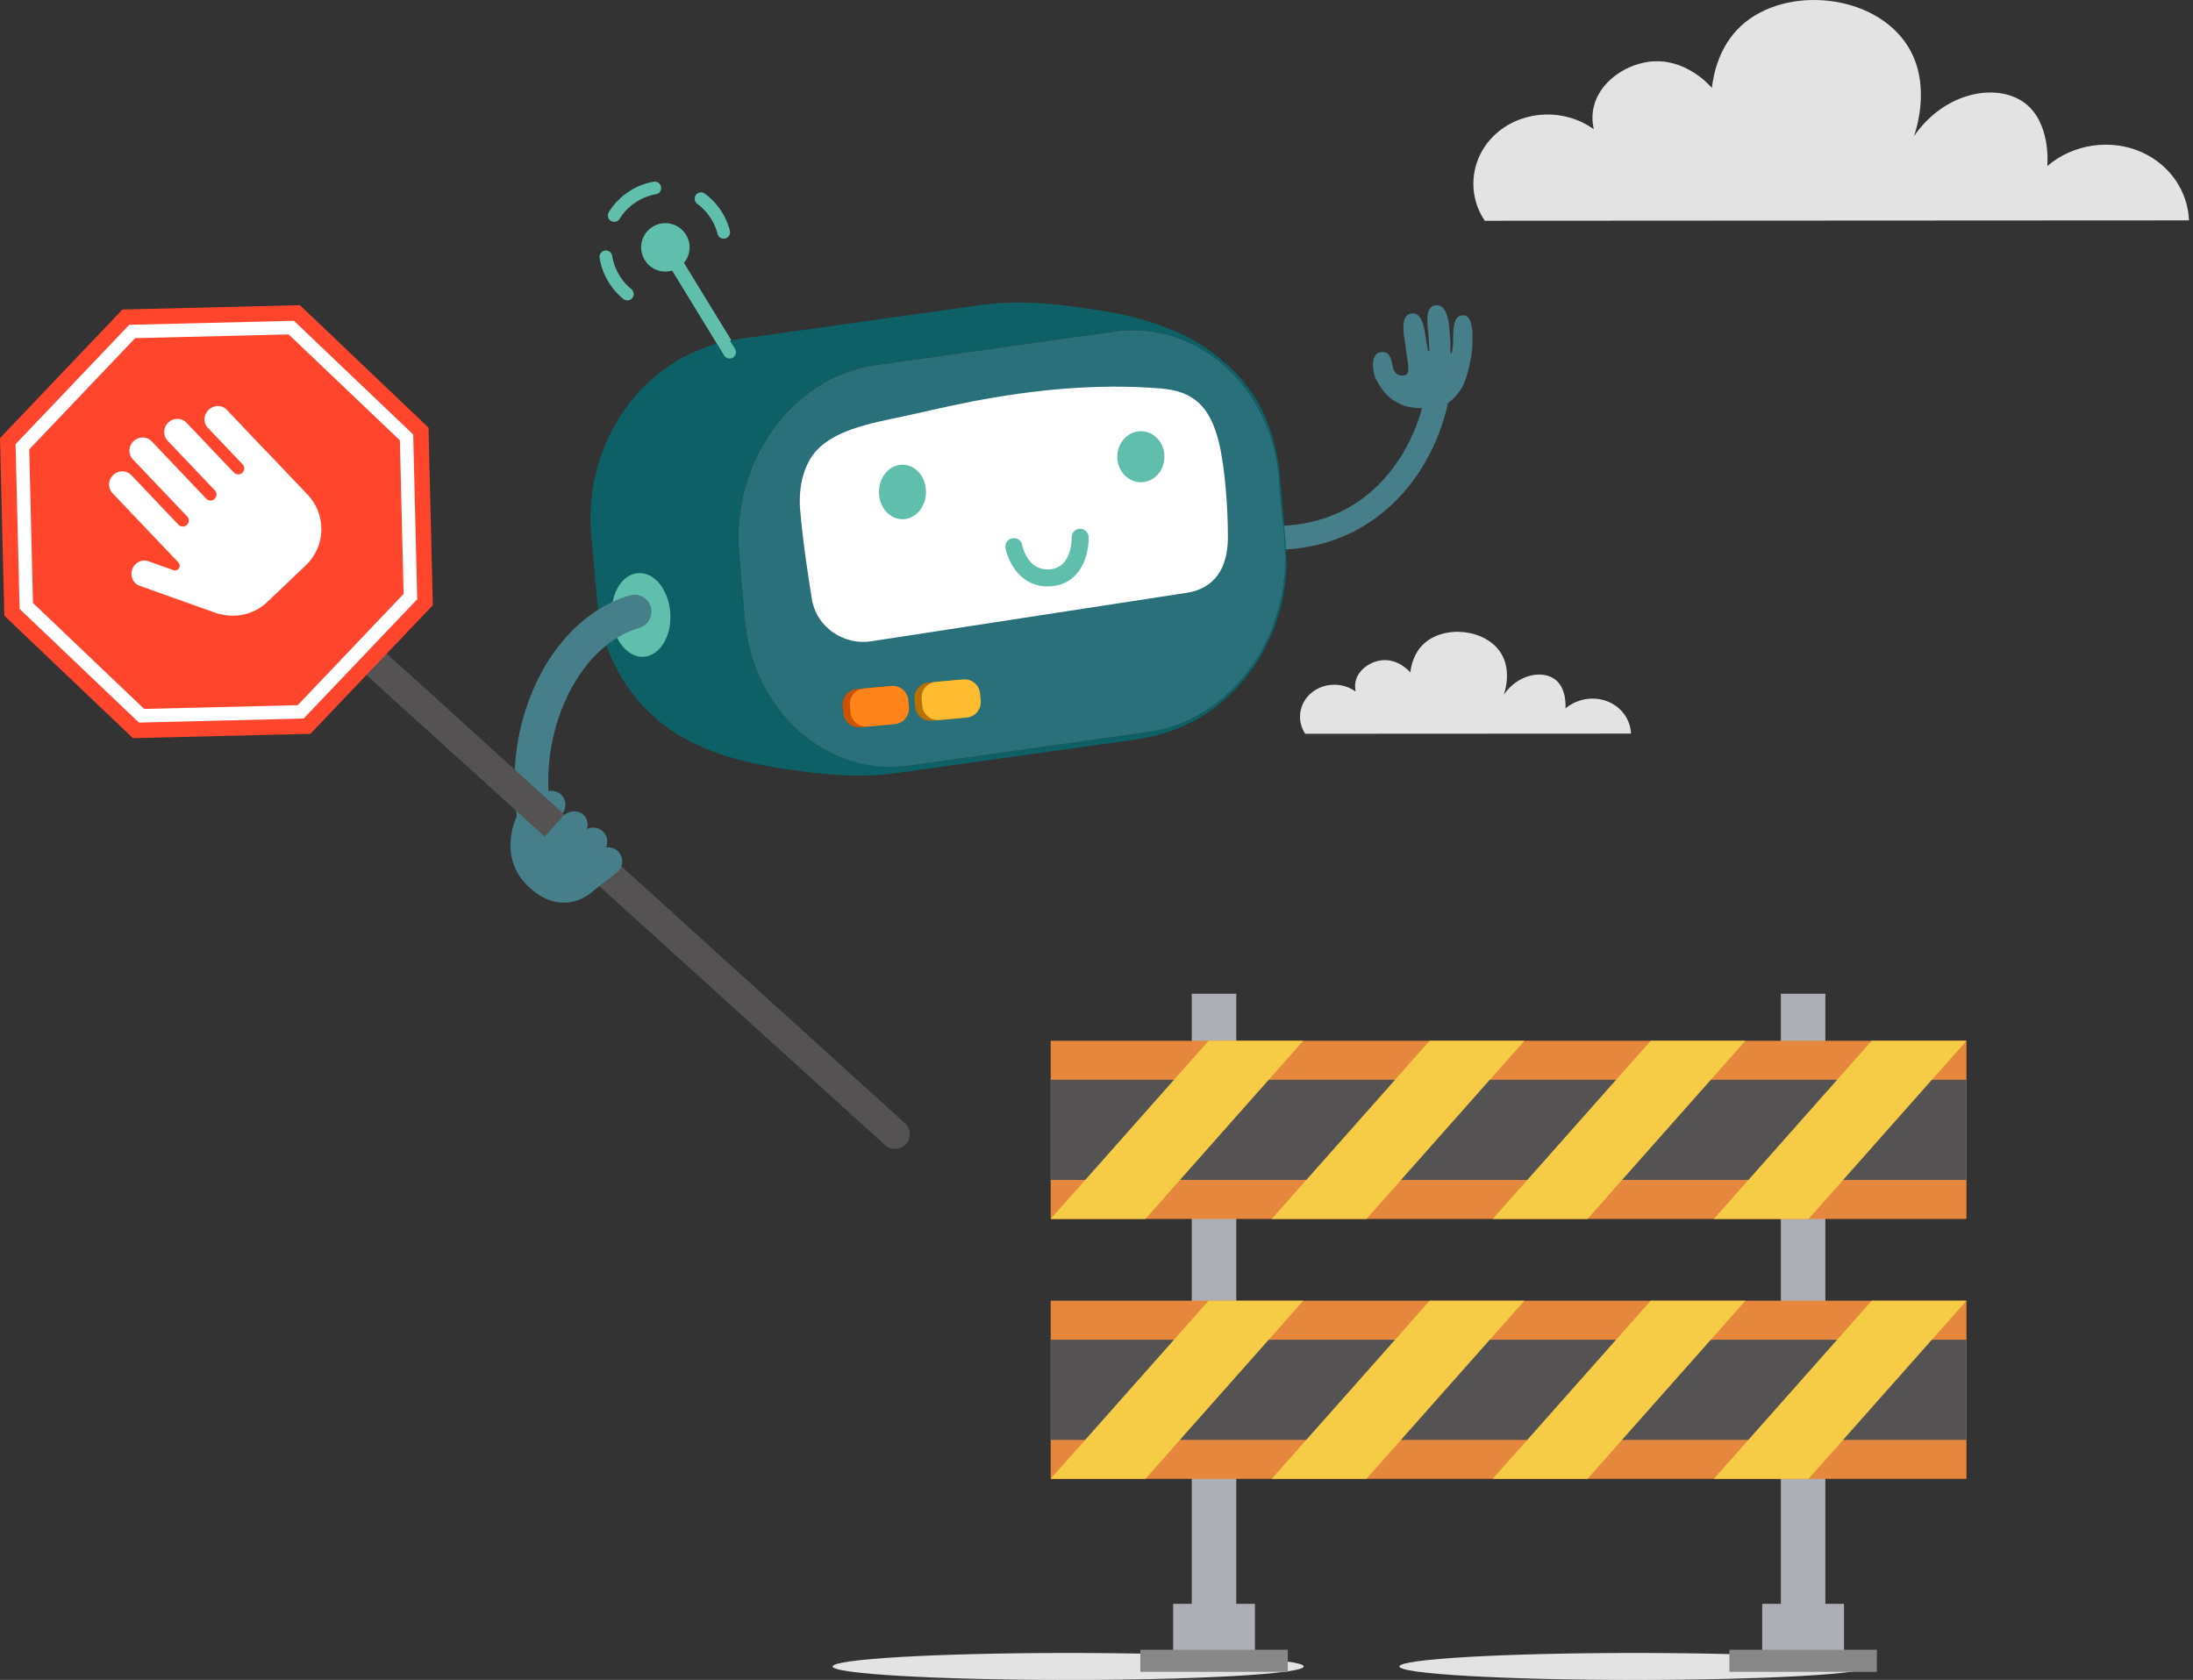 <svg xmlns="http://www.w3.org/2000/svg" width="517" height="396" fill="none" viewBox="0 0 517 396">
  <rect x="0" y="0" width="517" height="396" fill="#333333" stroke="none"/>
  <g clip-path="url(#stop-spruce__a)">
    <path fill="#E3E3E3" d="M307.72 172.99c-2.11-3.13-1.47-7.29 1.49-9.71 2.91-2.39 7.31-2.5 10.39-.26-.12-.55-.24-1.41-.02-2.39.59-2.68 3.3-4.57 5.9-4.95 4.07-.6 6.84 2.64 7 2.83.19-1.58.81-4.55 3.16-6.73 4.82-4.5 14.64-3.59 18.24 2.24 2.42 3.93 1.03 8.57.65 9.73 3.35-4.84 9.04-5.84 12.05-3.61 2.82 2.1 2.51 6.5 2.48 6.87 2.84-2.43 6.96-3.01 10.34-1.49 3.02 1.37 4.98 4.22 5.11 7.41-25.59 0-51.18.04-76.77.04l-.02.02Zm-.36 219.84c0 1.75-24.87 3.18-55.53 3.18s-55.53-1.43-55.53-3.18c0-1.75 24.87-3.18 55.53-3.18s55.53 1.43 55.53 3.18Zm133.6 0c0 1.75-24.87 3.18-55.53 3.18s-55.53-1.43-55.53-3.18c0-1.75 24.87-3.18 55.53-3.18s55.53 1.43 55.53 3.18Z"/>
    <path fill="#ADAFB5" d="M291.45 234.25h-10.49v156.5h10.49v-156.5Z"/>
    <path fill="#ADAFB5" d="M295.85 378.07h-19.28v12.68h19.28v-12.68Z"/>
    <path fill="#888" d="M303.6 388.9h-34.77v5.2h34.77v-5.2Z"/>
    <path fill="#ADAFB5" d="M430.33 234.25h-10.49v156.5h10.49v-156.5Z"/>
    <path fill="#ADAFB5" d="M434.72 378.07h-19.28v12.68h19.28v-12.68Z"/>
    <path fill="#888" d="M442.47 388.9H407.7v5.2h34.77v-5.2Z"/>
    <path fill="#E5883D" d="M463.59 306.61H247.7v41.99h215.89v-41.99Z"/>
    <path fill="#545252" d="M463.59 315.81H247.7v23.61h215.89v-23.61Z"/>
    <path fill="#F6CC46" d="M404.04 348.6h22.33l37.22-41.99h-22.33l-37.22 41.99Zm-52.12 0h22.33l37.23-41.99h-22.33l-37.23 41.99Zm-52.11 0h22.33l37.23-41.99h-22.33l-37.23 41.99Zm-52.11 0h22.33l37.22-41.99h-22.33L247.7 348.6Z"/>
    <path fill="#E5883D" d="M463.59 245.34H247.7v42h215.89v-42Z"/>
    <path fill="#545252" d="M463.59 254.53H247.7v23.61h215.89v-23.61Z"/>
    <path fill="#F6CC46" d="M404.04 287.34h22.33l37.22-42h-22.33l-37.22 42Zm-52.12 0h22.33l37.23-42h-22.33l-37.23 42Zm-52.11 0h22.33l37.23-42h-22.33l-37.23 42Zm-52.11 0h22.33l37.22-42h-22.33l-37.22 42Z"/>
    <path fill="#E3E3E3" d="M350.03 52.02c-4.57-6.77-3.17-15.76 3.23-20.99 6.3-5.16 15.81-5.41 22.47-.56-.27-1.2-.51-3.05-.04-5.15 1.28-5.79 7.13-9.89 12.76-10.72 8.79-1.3 14.78 5.71 15.12 6.12.41-3.42 1.75-9.83 6.83-14.57 10.43-9.73 31.68-7.77 39.45 4.86 5.22 8.49 2.22 18.55 1.4 21.05 7.23-10.48 19.56-12.63 26.05-7.8 6.1 4.54 5.43 14.05 5.35 14.88 6.15-5.26 15.07-6.52 22.35-3.22 6.53 2.95 10.78 9.14 11.06 16.03-55.34 0-110.68.09-166.04.09v-.02h.01Z"/>
    <path fill="#467E89" d="M334.33 96.19c-6.34-.26-8.75-4.66-9.77-6.44-1.02-1.78-1.6-6.35.81-6.71 2.42-.37 2.54 1.54 3.04 3.64s2.41 2 3.05 1.66c.72-.38.62-1.87.42-3.2-.41-2.62 4.19-2.65 7.66-2.33 3.47.32 6.95 1.41 6.49 4.35-.46 2.93-1.85 5.73-4.22 7.49-2.37 1.75-4.74 1.66-7.48 1.55v-.01Z"/>
    <path fill="#467E89" d="M334.63 88.91c-2.73.31-3.02-5.7-3.38-8.04-.36-2.34-1.14-6.51 1.4-6.97 2.55-.46 3.14 3.35 3.41 5.4.27 2.05 2.27 9.18-1.43 9.61Z"/>
    <path fill="#467E89" d="M339.49 87.05c-2.74.13-2.52-5.84-2.75-8.19-.22-2.35-.9-6.61 1.67-6.91 2.57-.31 3.13 3.49 3.28 5.55.14 2.06 1.21 9.37-2.21 9.54l.01.01Z"/>
    <path fill="#467E89" d="M343.1 92.45c-1.99-.26-1.16-5.97-1.06-7.35.1-1.39.48-3.02.52-4.38.04-1.35 0-2.69.21-3.93.22-1.24.72-2.44 2.07-2.46 1.34-.01 1.77 1.12 2.05 2.32.28 1.2.28 2.11.26 3.52-.01 1.43-.16 3.38-.52 4.97-.37 1.59-1.55 7.56-3.53 7.29v.02Zm-48.46 36.77a2.812 2.812 0 0 1-2.12-3.05c.17-1.55 1.56-2.67 3.1-2.49 24.52 2.72 37.04-14.61 40.32-30.27a2.823 2.823 0 0 1 3.33-2.18c1.58.35 2.5 1.81 2.18 3.33-4.05 19.39-19.99 37.65-46.45 34.72-.13-.02-.25-.04-.37-.07l.01.01Z"/>
    <path fill="#E5883D" d="M158.39 144.1c.4 5.92-2.65 10.93-6.8 11.21-4.14.27-7.81-4.3-8.21-10.22-.4-5.92 2.65-10.93 6.8-11.21 4.14-.27 7.81 4.3 8.21 10.22Z"/>
    <path fill="#5FBEAC" d="M173.99 86.86a1.64 1.64 0 0 1-1.77-.73l-16.46-26.88c-.47-.77-.22-1.77.54-2.24.77-.48 1.77-.23 2.24.54L175 84.43c.47.77.22 1.77-.54 2.24-.15.09-.31.16-.47.2v-.01Z"/>
    <path fill="#0C6066" d="M303.26 131.79v-.48c0-.55-.04-1.2-.08-1.84.02.2.03.39.05.57-.04-.58-.09-1.35-.12-1.94v-.07c-.09-1.02-.18-2.03-.26-3.05v-.05l-.02-.16c-.08-.98-.17-1.96-.25-2.93v-.07c-.18-2.04-.35-4.08-.53-6.12v-.04l-.01-.1c-.09-1-.17-2-.26-3 0-.04 0-.08-.01-.12v-.06c-.16-1.64-.26-2.46-.48-3.6-.01-.08-.02-.15-.04-.23-.06-.31-.12-.62-.18-.92-.09-.49-.2-1.03-.33-1.6-1.37-6.57-4.72-14.49-12.5-20.91 0 0-.02-.02-.03-.02-.02-.02-.04-.03-.06-.05-.62-.54-1.04-.9-1.63-1.34-.11-.09-.23-.18-.34-.27-.1-.08-.2-.15-.3-.22-.32-.24-.62-.46-.92-.67-.06-.05-.12-.09-.19-.14l.11.08c-.23-.16-.45-.31-.66-.46a.55.55 0 0 1-.09-.07l-.12-.07c-.88-.59-1.61-1.03-2.11-1.32-.37-.22-1.3-.75-2.6-1.4-.01 0-.03-.02-.05-.02l-.06-.03c-.56-.28-1.18-.57-1.87-.87l-.06-.03c-.07-.03-.15-.07-.23-.1-.57-.25-1.17-.5-1.81-.75l-1.82-.68c-.09-.03-.19-.07-.29-.1h-.01c-.15-.05-.29-.1-.45-.15-.09-.03-.19-.07-.28-.1.05.02.09.03.14.05-.2-.07-.39-.13-.58-.19-3.34-1.12-6.59-1.89-9.54-2.44-.38-.07-.74-.14-1.1-.21-.12-.02-.23-.04-.34-.06l-.2-.03c-.23-.04-.44-.08-.66-.11l-.93-.16-.98-.15c-.55-.08-1.28-.18-1.83-.26l-3.85-.52s-.06 0-.08-.01h.01-.03c-.43-.06-.94-.12-1.4-.18-.11-.01-.22-.03-.32-.04-.03 0-.06 0-.09-.01l-.6-.06-1.1-.12h-.12c-.25-.04-.53-.06-.81-.09-.3-.03-.59-.05-.87-.08-.07 0-.14-.01-.2-.02l-.22-.02c-.52-.04-1.02-.07-1.49-.1h-.12c-1.37-.08-2.55-.12-3.51-.14h-2.12c-.42 0-.79.01-1.15.02h.16c-.17 0-.41.01-.58.01h-.24c-.38.01-.72.03-1.02.04-.29.01-.55.03-.77.04-1.02.06-1.55.1-2.44.2l-.22.02-1.9.23-5.63.79-5.63.79-5.63.79-5.63.79-5.63.79-5.63.79-.69.1-4.94.69-5.63.79-5.63.79-5.63.79c-.24.04-.51.08-.8.12-.66.1-1.17.19-1.65.29-.37.07-.75.15-1.16.24h.05l-.1.01h-.02l-.08.02h-.02c-.52.12-1.07.25-1.64.4l-.19.05-.14.04c-.58.16-1.19.34-1.83.55l-.11.03c-.08.03-.17.06-.25.09-.3.1-.6.2-.9.31-.39.14-.81.31-1.25.49h-.01l-.02.02c-.13.06-.27.12-.4.17-.29.11-.57.23-.82.33l-1.85.9s.02-.01.03-.02c-.2.1-.4.19-.57.28-.48.24-1.02.55-1.55.88l-.43.25c-.06.04-.1.07-.16.11-.26.16-.5.31-.73.45-.57.34-1.44.96-2.31 1.62-.01 0-.03.02-.04.03-.01 0-.02.02-.03.03-.96.73-1.89 1.49-2.38 1.96-.4.38-.9.83-1.37 1.27l-.01.01c-.3.28-.58.56-.82.82l-.03.03c-.18.19-.37.39-.56.61-.17.18-.33.36-.48.52-.05.05-.09.11-.13.16-.28.31-.55.62-.79.89l.02-.03-.04.04-.04.05-.91 1.14c-.1.14-.19.27-.28.41l-.61.79s-.03.04-.04.05c-.03.05-.11.14-.23.31-.4.55-.83 1.18-1.18 1.77-.57.91-1.26 2.08-1.98 3.48-.69 1.3-1.28 2.57-1.75 3.83a41.4 41.4 0 0 0-1.5 4.45c-.18.55-.32 1.24-.47 1.89-.07.28-.14.57-.2.85l-.08.33s-.28 1.25-.52 3.08c0 .02 0 .05-.01.07v.05a41.3 41.3 0 0 0-.31 3.16c-.08 1.32-.11 1.84-.07 3.03v.22c.05.99.11 2.3.16 3.29l.07.78.07.78.07.78.07.78.07.78.07.78.07.78.07.78.07.78.07.78.07.78.06.72v.07l.07.76.07.78.07.78.07.78.07.78.07.78.07.78.07.78c.05.4.1.83.17 1.28.01.1.02.19.04.29l.09.6c.05.36.11.73.17 1.09 0 .04.01.08.02.12.15.93.31 1.84.46 2.63.18.93.57 2.13.81 3.04.48 1.79 1.41 4.1 2.25 5.75l.2.4c.07.15.15.29.22.44.24.47.47.9.7 1.32.05.1.1.19.16.29.9 1.63 1.84 3.06 3.48 5.19.54.7 1.31 1.61 1.92 2.24 1.3 1.33 2.08 2.09 2.9 2.8.19.17.38.34.55.5 2.59 2.27 5.57 4.1 8.66 5.59.24.12.48.24.7.34.71.34 1.42.64 2.06.91.02.01.05.02.07.03l.07.03c.74.3 1.38.54 1.78.7.52.2 1.2.43 1.85.65h.01c.7.24 1.39.46 1.86.6l.11.03c.5.15 1.09.32 1.55.45l.36.09c.42.12.81.22 1.18.31l.19.05c.23.06.5.12.78.19.32.08.65.16 1 .24.41.1 1 .23 1.6.35l.15.03c.14.03.3.06.46.09.57.12 1.08.22 1.36.27.22.04.42.08.61.11l1.17.21c.17.03.36.06.56.09.28.05.56.09.86.14.16.03.31.05.45.07.55.08 1.28.18 1.83.26l3.85.52.67.09.6.07c.2.02.4.05.59.07l.63.08c.16.02.34.04.52.05.14.01.27.03.4.04.07 0 .14.01.21.02.14.01.28.03.41.04l.35.03h.01c.6.06 1.19.1 1.78.15.17.01.35.02.54.04l.99.06c.11 0 .23.01.33.02l.41.02.66.03h.01c.11 0 .22.01.33.01h.34l.91.04h.4c.2 0 .4 0 .58.01.76.01 1.5 0 2.19-.01h.03c.38 0 .75-.02 1.09-.03.14 0 .28 0 .4-.01l.46-.02c.56-.03 1.01-.05 1.3-.07.72-.04 1.22-.08 1.9-.16.05 0 .1-.01.15-.02.05 0 .12-.01.17-.02l1.86-.23 5.63-.79 5.63-.79 5.63-.79 5.63-.79 5.63-.79 5.63-.79 5.63-.79 5.63-.79 5.63-.79 5.63-.79c.25-.04.52-.08.81-.13.65-.1 1.15-.19 1.63-.28.89-.17 1.9-.39 3-.69.06-.02.11-.03.18-.04l.14-.04c.59-.16 1.19-.34 1.83-.55l.11-.03c.08-.03.17-.06.25-.09.3-.1.6-.2.91-.31.07-.03.15-.06.22-.09.07-.02.13-.05.2-.07-.06.02-.13.04-.18.06.46-.17.95-.37 1.45-.59.29-.11.57-.23.82-.33l1.97-.96s.05-.02.08-.04.09-.04.12-.06l.22-.11s.05-.03.07-.04c.62-.31 1.53-.82 2.7-1.58.03-.02.07-.04.1-.06.57-.34 1.45-.97 2.33-1.63l.02-.02.09-.07s.04-.03.06-.05l.11-.08.03-.02c.86-.66 1.68-1.34 2.13-1.77.02-.02.05-.04.07-.06.02-.01.03-.03.05-.04l-.05.04c.65-.62 1.53-1.38 2.12-2.03l.03-.03c.3-.31.63-.68.96-1.05l.29-.32c.08-.08.15-.17.22-.25.1-.12.2-.23.29-.34.04-.05.09-.1.13-.15.49-.57.86-1.04 1.08-1.34.1-.13.18-.27.28-.4l.57-.73s.03-.03.04-.05c.03-.04.11-.14.23-.31.4-.55.83-1.18 1.18-1.76 1.37-2.18 3.44-5.91 4.87-10.56.12-.39.24-.8.35-1.2.25-.91.56-2.14.75-3.07.05-.23.1-.49.14-.75l.09-.55c.07-.42.14-.82.2-1.22.03-.21.07-.42.1-.61.16-.95.22-2.24.31-3.2.03-.33.05-.71.06-1.1.03-.57.04-1.03.02-1.68l-.08-.12Zm-154.77-3.94c.17.03.34.05.52.08-.17-.03-.34-.05-.51-.08h-.01Zm-1.35-.2c.16.02.32.05.49.07-.16-.02-.32-.05-.48-.07h-.01Zm28.85-48.02h-.02.02Zm60.15-8.01h-.03.03Zm.3 0h.03-.03Zm-22.06 109.15v-.01.01Zm.01-.02v-.01.01Zm86.74-70.81c0 .91-.27 2.14.32 2.64v.04l1.34 15.53c.02.28.03.56.05.84.16 4.13-.06 7.89-.72 11.44-.1.51-.2 1.03-.32 1.54-.44 1.89-1 3.73-1.68 5.51 0 0 0 .02-.01.03-.13.34-.27.67-.4 1-1.32 3.17-3.08 6.27-5.31 9.45-2.44 3.28-5.33 6.15-8.57 8.48-.17.12-.34.23-.51.35-.29.2-.58.4-.88.59-.18.12-.37.23-.55.35-3.31 2.06-6.93 3.57-10.78 4.4-.79.04-1.83-.08-2.3.42h-.06l-56.33 7.92v.04-.04c-.34.05-.67.08-1.01.11-6.67.48-12.83-.75-18.18-3.46-5.49-2.87-10.21-7.3-13.67-12.86-.12-.19-.23-.39-.35-.58-.14-.23-.27-.46-.41-.7a42.969 42.969 0 0 1-2.83-6.13c-.13-.36-.26-.71-.38-1.08-.01-.04-.03-.08-.04-.13-1-3.03-1.67-6.26-1.96-9.63l-1.34-15.53c-1.87-21.67 12.57-41.67 32.05-44.4l56.33-7.92c12.1-1.7 23.43 3.64 30.73 13.13.22.29.44.59.65.88.11.16.23.31.34.47.2.29.4.58.59.87.15.23.3.45.44.68.12.18.23.36.34.55.22.37.44.74.65 1.11 2.24 4.14 3.86 8.86 4.76 14.07v.02Zm-60.38-38.03c.76.08 1.54.16 2.33.27-.8-.11-1.57-.19-2.33-.27Zm-57.69 7.79h-.01.01Zm-1.5-.1h-.02.02Zm52.57-7.98c.17 0 .34 0 .52-.01-.18 0-.34 0-.51.01h-.01Zm-82.81 71.98c-.24-.03-.49-.07-.73-.1.24.03.48.07.73.1Zm.45.06c.49.07.99.14 1.5.21l-1.51-.21h.01Zm-10.98-17.16h.01-.01Zm5.35 16.3h.01-.01Z"/>
    <path fill="#B72C25" d="M161.86 83.73s-.09.05-.13.08c.53-.26 1.11-.54 1.58-.77-.43.21-1.02.47-1.45.7v-.01Z"/>
    <path fill="#29707A" d="M262.63 78.17c19.48-2.74 36.97 12.77 38.83 34.44.45 5.18.89 10.35 1.34 15.53 1.87 21.67-12.56 41.67-32.04 44.4l-56.33 7.92c-19.48 2.74-36.97-12.77-38.83-34.44-.45-5.18-.89-10.35-1.34-15.53-1.87-21.67 12.57-41.67 32.05-44.4l56.33-7.92h-.01Z"/>
    <path fill="#fff" d="M192.79 105.88c4.04-4.14 11.46-5.91 16.92-7.04 6.84-1.42 12.3-2.8 19.16-4.14 14.65-2.85 29.84-4.34 44.79-3.13 7.87.64 11.67 4.4 13.7 12.73 1.45 5.95 2.12 15.44 2.12 22.29 0 7.6-3.33 12.1-9.57 13.13l-74.52 11.45c-6.08 1.01-13.1-3.05-14.06-10.4 0 0-2.01-12.05-2.7-20.66-.44-5.52.91-10.9 4.15-14.22l.01-.01Z"/>
    <path fill="#CC5200" d="m208.416 161.856-6.434.585a3.681 3.681 0 0 0-3.331 3.999l.151 1.663a3.68 3.68 0 0 0 3.999 3.331l6.433-.585a3.68 3.68 0 0 0 3.331-3.999l-.151-1.663a3.68 3.68 0 0 0-3.998-3.331Z"/>
    <path fill="#FF8419" d="m210.134 161.701-6.433.585a3.68 3.68 0 0 0-3.332 3.998l.152 1.664a3.68 3.68 0 0 0 3.998 3.331l6.434-.586a3.68 3.68 0 0 0 3.331-3.998l-.151-1.663a3.68 3.68 0 0 0-3.999-3.331Z"/>
    <path fill="#B77100" d="m225.337 160.319-6.434.585a3.68 3.68 0 0 0-3.331 3.999l.151 1.663a3.68 3.68 0 0 0 3.999 3.331l6.433-.585a3.681 3.681 0 0 0 3.331-3.999l-.151-1.663a3.68 3.68 0 0 0-3.998-3.331Z"/>
    <path fill="#FFBC31" d="m227.055 160.153-6.433.586a3.68 3.68 0 0 0-3.332 3.998l.152 1.663a3.68 3.68 0 0 0 3.998 3.332l6.433-.586a3.68 3.68 0 0 0 3.332-3.998l-.152-1.663a3.68 3.68 0 0 0-3.998-3.332Z"/>
    <path fill="#5FBEAC" d="M212.76 122.39c3.065 0 5.55-2.874 5.55-6.42s-2.485-6.42-5.55-6.42-5.55 2.874-5.55 6.42 2.485 6.42 5.55 6.42Zm61.75-14.73c0 3.32-2.48 6.01-5.55 6.01s-5.55-2.69-5.55-6.01 2.48-6.01 5.55-6.01 5.55 2.69 5.55 6.01Zm-26.58 30.53c-7.11.62-10.21-5.59-10.87-8.95-.21-1.09.5-2.14 1.59-2.34 1.08-.23 2.13.5 2.34 1.58.12.63 1.4 6.17 6.58 5.72 5.18-.45 5.08-7.19 5.07-7.48-.03-1.11.85-2.03 1.94-2.06 1.11-.03 2.03.83 2.06 1.93.12 3.74-1.55 10.97-8.73 11.59l.02.01Zm-89.91 6.31c.36 5.44-2.44 10.06-6.25 10.31s-7.19-3.96-7.55-9.4c-.36-5.44 2.44-10.06 6.25-10.31s7.19 3.96 7.55 9.4Zm4.48-87.06a5.713 5.713 0 0 1-4.77 6.51 5.713 5.713 0 0 1-6.51-4.77 5.713 5.713 0 0 1 4.77-6.51 5.713 5.713 0 0 1 6.51 4.77Zm8.47-1.21c-.79.19-1.6-.29-1.8-1.09a12.72 12.72 0 0 0-4.79-7.08 1.51 1.51 0 0 1-.32-2.1 1.51 1.51 0 0 1 2.1-.32c2.91 2.14 5.01 5.25 5.91 8.74.21.8-.28 1.62-1.08 1.83h-.03l.01.02Zm-25.81-3.98c-.38.09-.79.03-1.15-.18-.71-.44-.92-1.36-.48-2.07 2.35-3.77 6.19-6.4 10.57-7.16.81-.15 1.6.4 1.74 1.21.15.82-.38 1.63-1.22 1.74-3.53.65-6.66 2.74-8.55 5.8-.22.34-.55.58-.92.66h.01Zm3.09 18.52c-.44.1-.92 0-1.3-.29a15.729 15.729 0 0 1-5.59-9.7c-.13-.82.45-1.56 1.24-1.72.82-.13 1.59.43 1.72 1.24.49 3.08 2.1 5.87 4.52 7.85.64.53.74 1.47.22 2.11-.22.26-.5.44-.81.51Z"/>
    <path fill="#5FBEAC" d="M172.36 84.48c-.61.15-1.28-.1-1.63-.67l-15.14-24.72c-.43-.71-.21-1.63.49-2.06.71-.44 1.63-.22 2.06.49l15.14 24.72c.43.71.21 1.63-.49 2.06-.14.09-.28.15-.43.18Z"/>
    <path fill="#467E89" d="M129.94 209.79a4.02 4.02 0 0 1-3.63-2.32c-6.66-14.39-6.71-31.56-.15-45.94 4.91-10.77 13.04-18.49 22.31-21.17 2.11-.61 4.33.61 4.94 2.73.61 2.12-.61 4.33-2.73 4.94-7.02 2.04-13.32 8.15-17.26 16.81-5.6 12.28-5.56 26.97.14 39.28.92 2 .06 4.37-1.95 5.3-.54.26-1.11.36-1.67.36v.01Z"/>
    <path fill="#467E89" d="m121.9 192.29 5.62-4.76a3.307 3.307 0 1 1 4.92 4.42l-4.52 6.88 11.26 11.74s-7.04 6.15-15.06-2.05c-6.9-7.05-2.22-16.24-2.22-16.24v.01Z"/>
    <path fill="#545252" d="m55.81 131.43 152.84 138.49a3.48 3.48 0 0 0 4.92-.25 3.48 3.48 0 0 0-.25-4.92L61.87 127.52c-1.44 1.84-3.46 3.26-6.05 3.92l-.01-.01Z"/>
    <path fill="#467E89" d="m131.81 203.32 5.67-6.3c1.38-1.53 1.39-3.76.03-4.99-1.36-1.22-3.57-.97-4.95.55l-5.67 6.3c-1.38 1.53-1.39 3.76-.03 4.98 1.36 1.22 3.57.97 4.95-.55v.01Z"/>
    <path fill="#467E89" d="m136.04 205.69 5.88-4.71a3.308 3.308 0 0 0 .52-4.65 3.308 3.308 0 0 0-4.65-.52l-5.88 4.71a3.308 3.308 0 0 0-.52 4.65 3.308 3.308 0 0 0 4.65.52Z"/>
    <path fill="#467E89" d="m139.51 210.31 5.92-4.66a3.318 3.318 0 0 0 .55-4.65 3.318 3.318 0 0 0-4.65-.55l-5.92 4.66a3.309 3.309 0 0 0-.55 4.65 3.309 3.309 0 0 0 4.65.55Z"/>
    <path fill="#FF462D" d="M73.18 172.98 31.33 174 1.02 145.14 0 103.28l28.87-30.32 41.84-1.02 30.31 28.87 1.02 41.85-28.86 30.32Z"/>
    <path fill="#fff" d="m71.58 169.38-38.83.95-28.13-26.79-.95-38.84 26.79-28.13 38.83-.95 28.12 26.8.95 38.84-26.79 28.13.01-.01Z"/>
    <path fill="#FF462D" d="m70.18 166.23-36.19.88-26.22-24.97-.88-36.2 24.97-26.23 36.19-.88 26.22 24.97.88 36.2-24.97 26.23Z"/>
    <path fill="#fff" d="m62.67 106.25 9.84 10.34c4.49 4.72 4.3 12.19-.42 16.68l-9.06 8.62c-3.1 2.95-7.38 3.87-11.23 2.83l-.03.08-18.85-6.71c-1.52-.54-2.31-2.29-1.74-3.89.57-1.59 2.28-2.45 3.81-1.9l5.89 2.1c1.1.39 1.98-.96 1.18-1.81l-15.54-16.34c-1.13-1.19-1.05-3.11.17-4.28 1.23-1.17 3.15-1.15 4.28.04l11.1 11.67c.53.56 1.42.59 1.99.05.57-.54.6-1.43.06-2l-12.8-13.45c-1.13-1.19-1.05-3.11.17-4.28 1.23-1.17 3.15-1.15 4.28.04l12.83 13.49a1.41 1.41 0 1 0 2.05-1.94l-11.14-11.71c-1.13-1.19-1.05-3.12.17-4.28 1.23-1.16 3.15-1.15 4.28.04l11.18 11.75a1.41 1.41 0 1 0 2.05-1.94l-8.23-8.65c-1.09-1.15-.98-3.04.25-4.2 1.23-1.17 3.12-1.18 4.21-.04l9.23 9.7.02-.01Z"/>
  </g>
  <defs>
    <clipPath id="stop-spruce__a">
      <path fill="#fff" d="M0 0h516.07v396H0z"/>
    </clipPath>
  </defs>
</svg>
